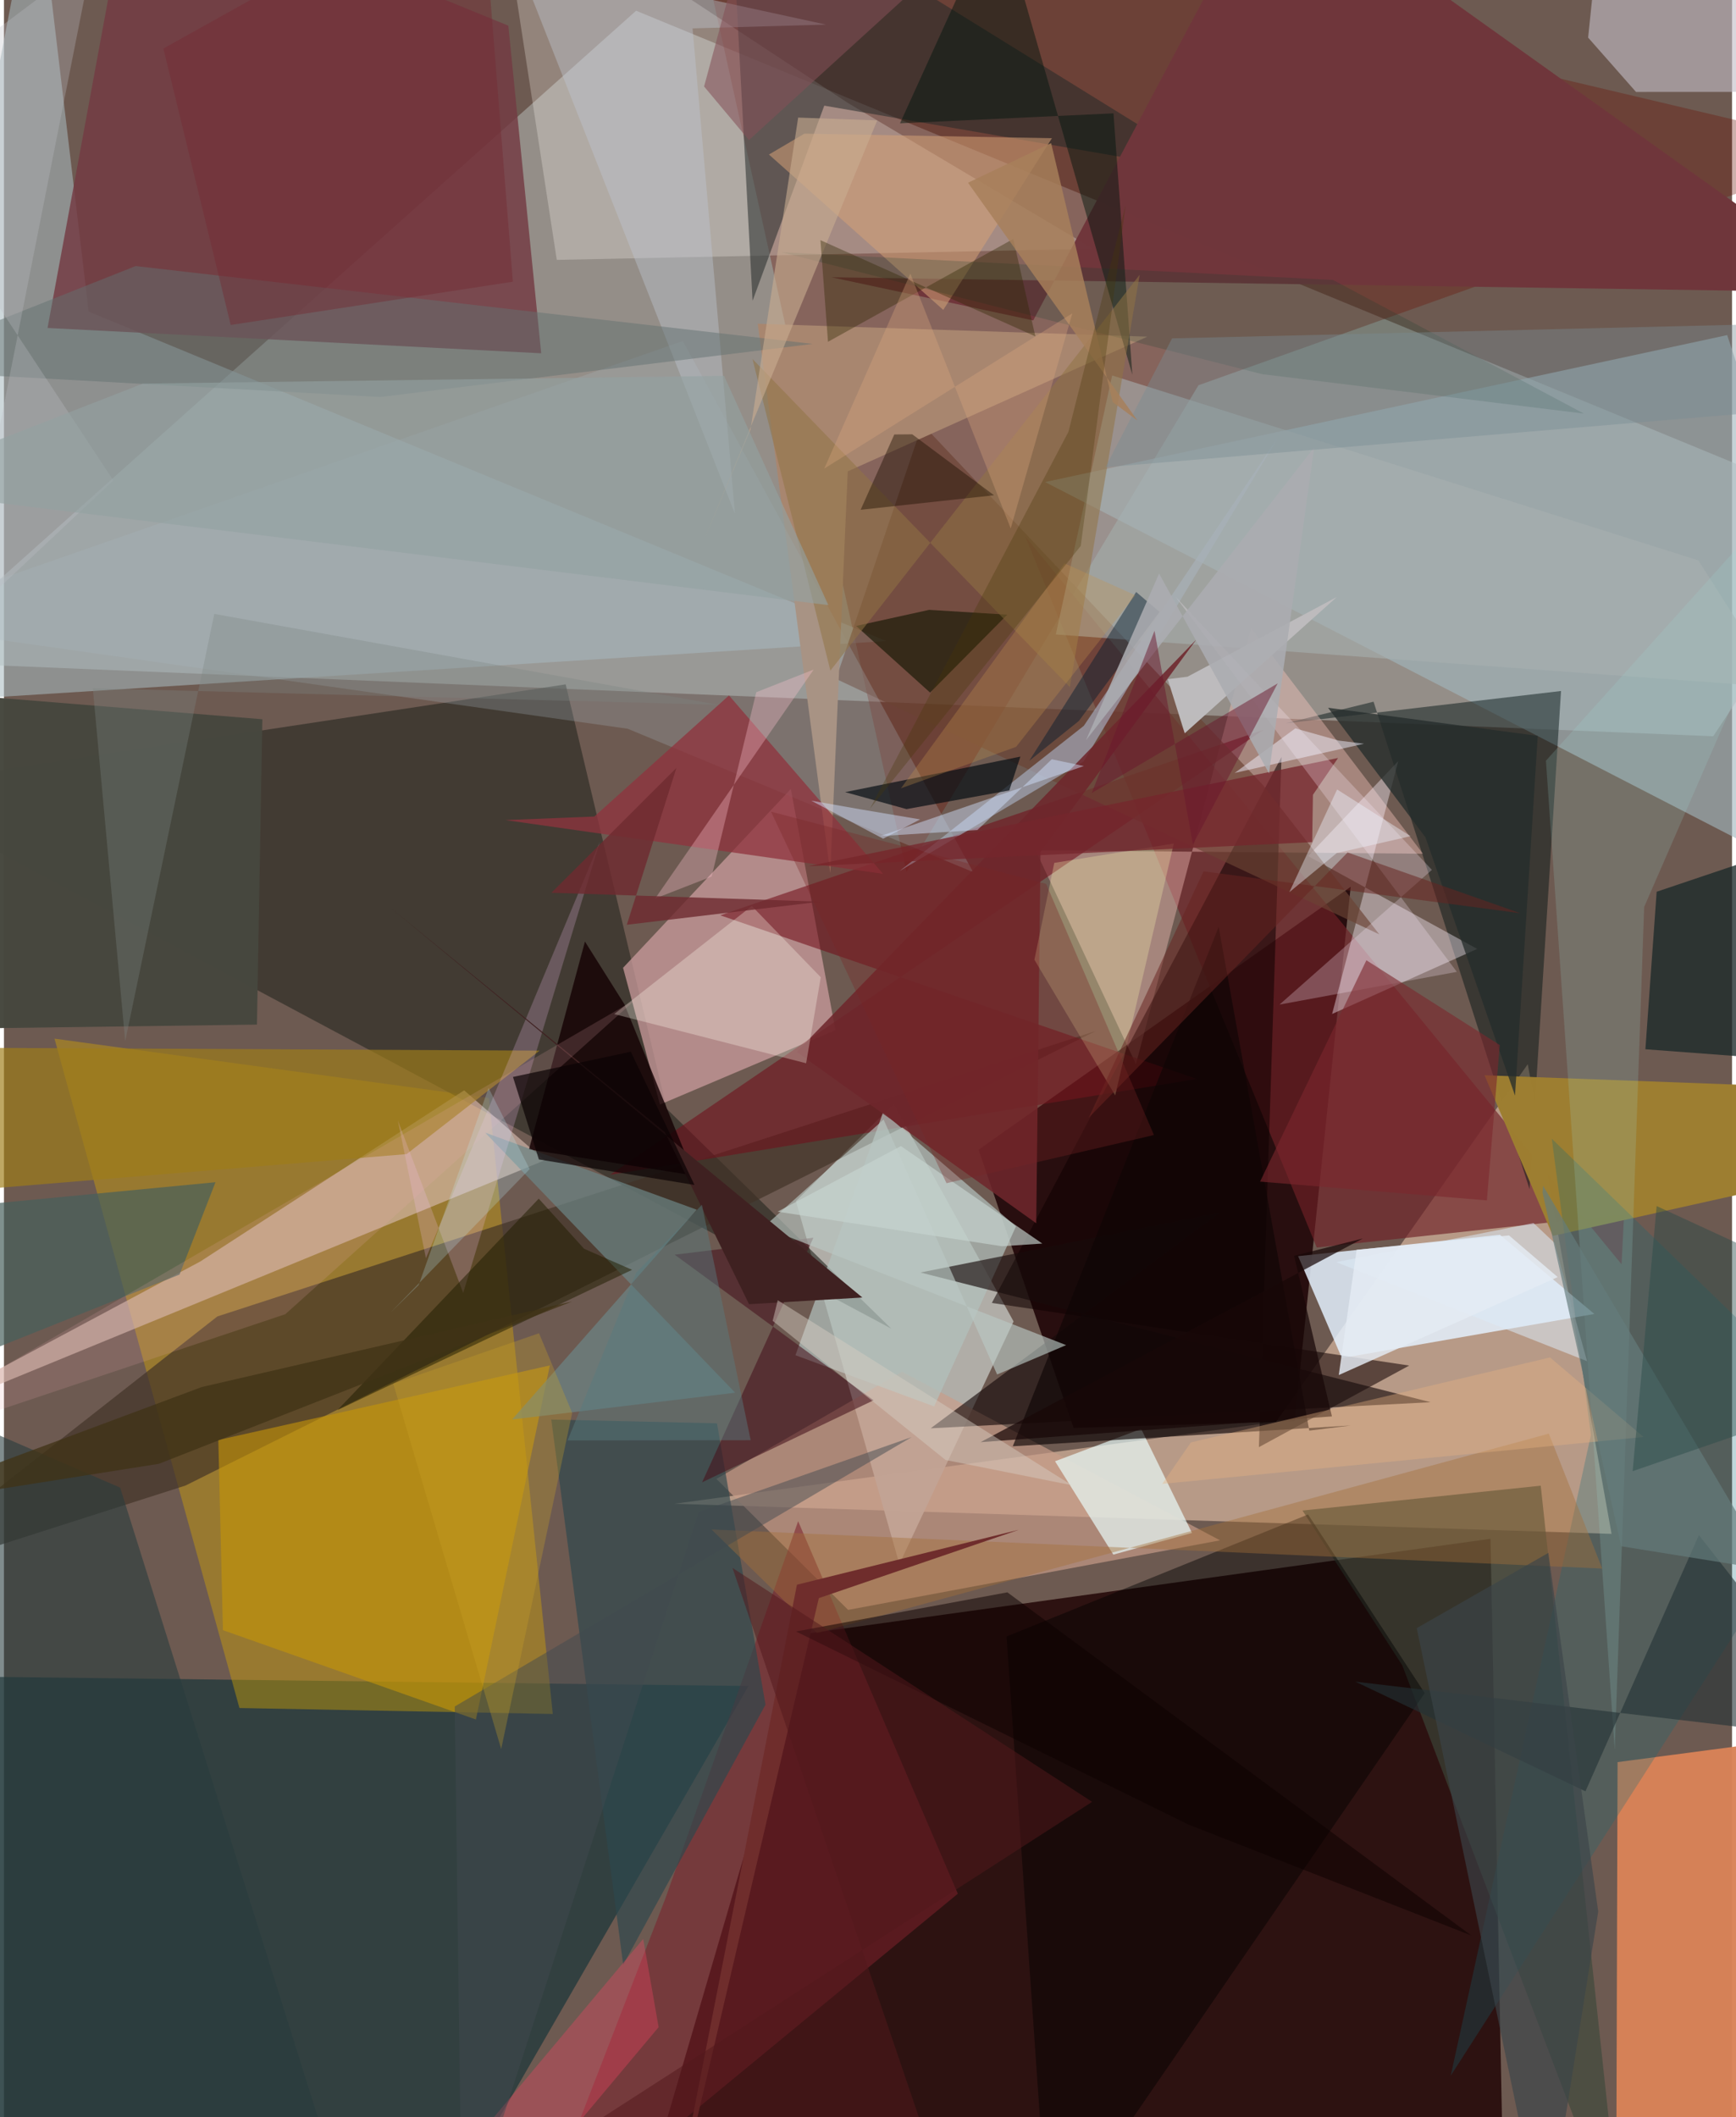 <svg xmlns="http://www.w3.org/2000/svg" width="228" height="278" viewBox="0 0 836 1024"><path fill="#6d5a51" d="M0 0h836v1024H0z"/><path fill="#bfc6c4" fill-opacity=".482" d="M898 249.073l-71.12 107.035-873.536-36.07L305.822 5.186z"/><path fill="#26090a" fill-opacity=".89" d="M389.536 789.975l329.62-45.718 6.283 318.558L302.85 1086z"/><path fill="#260c0d" fill-opacity=".961" d="M471.498 556.082l180.014-127.188-27.091 258.5-106.953 3.246z"/><path fill="#fedabc" fill-opacity=".506" d="M324.345 727.314l291.06-39.609 121.777-173.007 40.522 227.177z"/><path fill="#b5b4ad" fill-opacity=".929" d="M488.427 639.138l-57.998-105.266-47.29 47.086 50.036 175.544z"/><path fill="#1a353a" fill-opacity=".702" d="M214.886 1067.17L-62 1086l26.301-275.325 395.852 4.795z"/><path fill="#6a0f00" fill-opacity=".325" d="M898 72.305L577.878 186.322 436.61 421.695 329.435-62z"/><path fill="#d5a700" fill-opacity=".408" d="M113.919 826.107l151.587 2.884-30.885-297.942-210.172-28.69z"/><path fill="#292922" fill-opacity=".624" d="M320.625 536.287L271.747 331l-331.96 50.331 489.469 261.286z"/><path fill="#a7babf" fill-opacity=".561" d="M-62 340.83l488.794-30.778-385.82-159.344L15.707-62z"/><path fill="#e4f1ff" fill-opacity=".831" d="M723.7 597.218l45.665 38.298-122.135 21.356-21.157-49.319z"/><path fill="#d98357" fill-opacity=".965" d="M871.132 1086l-91.223-2.916.708-230.813 105.587-13.95z"/><path fill="#cd9d9e" fill-opacity=".733" d="M402.23 498.268l-84.878 35.975-17.847-66.15 81.162-86.498z"/><path fill="#a1b7bc" fill-opacity=".62" d="M833.65 162.075L898 356.976l-16.593 70.895-377.732-194.72z"/><path fill="#733b43" fill-opacity=".824" d="M259.907 170.871L244.005 12.413 61.756-62 21.084 158.63z"/><path fill="#403126" fill-opacity=".671" d="M528.228 498.638L87.8 718.513-62 766.457l165.246-129.743z"/><path fill="#d5b9ad" fill-opacity=".647" d="M222.631 527.367l38.93 33.836L-62 694.078l157.019-83.962z"/><path fill="#6f2026" fill-opacity=".659" d="M635.097 603.384L494.099 259.511l288.45 351.982 1.232-24.117z"/><path fill="#fffdf3" fill-opacity=".259" d="M408.296 49.815L238.596-62l28.842 187.697 259.503-5.362z"/><path fill="#001312" fill-opacity=".471" d="M753.27 334.21l-15.228 240.954-75.467-235.78-42.369 10.423z"/><path fill="#ffcac4" fill-opacity=".38" d="M499.055 411.25l187.412 1.68-83.151-109.226-55.693 210.98z"/><path fill="#c99c89" fill-opacity=".678" d="M408.39 778.651l-63.74-63.359 89.796-51.83 153.867 81.547z"/><path fill="#710f1a" fill-opacity=".576" d="M609.31 352.978L293.268 568.207l283.846-46.35-230.592-79.152z"/><path fill="#100101" fill-opacity=".549" d="M477.915 630.186L618.045 366.1l-10.941 333.838 72.718-39.466z"/><path fill="#7b212b" fill-opacity=".561" d="M255.136 1086l206.32-170.076-77.252-180.169-64.058 182.023z"/><path fill="#3c483b" fill-opacity=".639" d="M628.213 730.6l115.237-12.022L782.932 1086 676.495 805.529z"/><path fill="#232829" fill-opacity=".529" d="M396.84 51.1l-34.681 94.392L351.082-62l235.85 145.926z"/><path fill="#fcf2ff" fill-opacity=".392" d="M642.518 490.417l70.195-31.465-81.786-44.877 43.586-45.951z"/><path fill="#c69607" fill-opacity=".596" d="M105.938 788.448l122.386 43.223 35.748-171.256-160.368 36.061z"/><path fill="#9d7e31" fill-opacity=".992" d="M887.72 566.96l-138.404 30.798-33.067-77.693 170.08 6.319z"/><path fill="#eafdfb" fill-opacity=".675" d="M536.686 751.91l-28.205-45.157 41.667-15.636 24.598 50.315z"/><path fill="#6b4333" fill-opacity=".667" d="M444.294 205.185l-41.773 123.176 262.825 123.552-56.406-72.335z"/><path fill="#c4bdc6" fill-opacity=".604" d="M766.373 18.183l23.166 26.285L898 44.41 774.691-62z"/><path fill="#2c474e" fill-opacity=".663" d="M368.422 824.494l-23.486-136.082-80.15-1.812 34.78 263.688z"/><path fill="#b2c1bd" fill-opacity=".71" d="M425.312 537.96l64.267 55.23L450 680.249l-67.101-24.774z"/><path fill="#180c0b" fill-opacity=".643" d="M443.396 615.469l144.843-28.988-139.909 104.34 241.829-12.625z"/><path fill="#a8866f" fill-opacity=".992" d="M408.207 227.985l144.974-65.16-188.516-6.23 35.104 265.7z"/><path fill="#70373c" fill-opacity=".996" d="M612.962-62L898 141.47l-497.657-7.364 97.585 20.877z"/><path fill="#150204" fill-opacity=".82" d="M300.14 485.678l-19.073-30.295-27.078 100.564 79.93 12.608z"/><path fill="#1c2a29" fill-opacity=".78" d="M799.535 431.304l-5.45 76.185 65.716 4.926L898 398.12z"/><path fill="#aab5ca" fill-opacity=".616" d="M433.237 421.321l89.164-70.26 94.048-139.619-94.173 156.91z"/><path fill="#000100" fill-opacity=".447" d="M630.886 732.492l56.455 86.427-182.043 264.865-20.28-292.28z"/><path fill="#46473e" fill-opacity=".984" d="M122.397 495.563l2.61-147.687-150.895-12.232L-62 498.06z"/><path fill="#9f7d19" fill-opacity=".675" d="M-62 579.4l27.496-72.72 293.64 1.472-64.352 50.05z"/><path fill="#a9b6bf" fill-opacity=".263" d="M301.743 352.466l167.109 69.341-140.437-256.872L-62 301.005z"/><path fill="#6b8484" fill-opacity=".71" d="M335.15 585.097l-89.34 101.46 107.947-12.947-120.964-125.8z"/><path fill="#106979" fill-opacity=".267" d="M748.79 550.738L898 695.467 699.916 1003.91l67.809-309.905z"/><path fill="#a8afaf" fill-opacity=".592" d="M858.888 332.45l-350.04-25.577 27.258-125.282 283.59 89.423z"/><path fill="#8f333d" fill-opacity=".753" d="M285.6 394.929l-43.027 1.72 182.715 26.001-74.533-86.29z"/><path fill="#46141d" fill-opacity=".584" d="M391.591 598.634l-53.839 118.304 82.967-39.673-96.233-70.412z"/><path fill="#060e14" fill-opacity=".694" d="M491.714 365.947l-5.36 16.366-49.716 9.022-29.702-8.21z"/><path fill="#283c3d" fill-opacity=".588" d="M56.215 719.521L-60.342 669.12l58.245 412.432L171.288 1086z"/><path fill="#6e262c" fill-opacity=".871" d="M576.812 309.344l-75.354 102.751-2.076 179.556-115.927-82.87z"/><path fill="#01170e" fill-opacity=".475" d="M480.949-44.753L433.484 59.65l103.277-4.826 9.12 126.446z"/><path fill="#d5a277" fill-opacity=".541" d="M506.981 66.846l-52.562 83.048-84.34-75.15 17.144-10.097z"/><path fill="#fffcb3" fill-opacity=".271" d="M498.507 464.18l9.603-46.834 57.837-9.367-28.358 121.835z"/><path fill="#bfc6d4" fill-opacity=".404" d="M247.705-20.678L397.7 11.899l-64.572 1.831 20.5 234.77z"/><path fill="#9cd8d4" fill-opacity=".18" d="M745.963 367.928L898 198.821 793.48 438.68l-14.226 407.69z"/><path fill="#637170" fill-opacity=".482" d="M-62 178.584l244.074 13.423 209.206-25.669L63.694 128.68z"/><path fill="#0f0505" fill-opacity=".647" d="M587.647 448.252l43.83 243.688 20.119-2.49-163.557 10.066z"/><path fill="#fffbf0" fill-opacity=".298" d="M388.063 514.26l7.093-41.597-33.362-34.462-66.565 52.276z"/><path fill="#475f5b" fill-opacity=".694" d="M84.963 616.443l17.371-44.648-106.523 10.212-51.195 90.536z"/><path fill="#a37038" fill-opacity=".416" d="M342.301 739.743l430.89 18.923-25.822-65.274-354.032 96.452z"/><path fill="#bdbbbd" fill-opacity=".992" d="M563 328.5l8.22 26.165 73.538-65.89-72.19 38.529z"/><path fill="#1a1a07" fill-opacity=".678" d="M447.58 294.968l-35.323 7.771 35.781 32.235 37.332-37.675z"/><path fill="#bac9c4" fill-opacity=".639" d="M367.497 593.504l58.037-52.023 54.923 123.306 33.386-14.204z"/><path fill="#f6c3f8" fill-opacity=".22" d="M222.168 625.347l66.09-218.206-84.12 201.409-13.585-66.602z"/><path fill="#211d00" fill-opacity=".522" d="M161.368 682.005l97.352-102.253 21.918 24.22 23.224 10.2z"/><path fill="#123c30" fill-opacity=".204" d="M608.594 180.945L376.189 122l266.768 13.4 121.383 64.646z"/><path fill="#233235" fill-opacity=".608" d="M653.781 813.357l111.3 53.042 54.885-123.927L898 842.167z"/><path fill="#3f2121" d="M415.272 627.565L186.825 438.917l132.872 108.605 40.76 83.271z"/><path fill="#180808" fill-opacity=".722" d="M657.414 599.001L472.46 697.514l169.98-12.448-18.31-77.679z"/><path fill="#75262c" fill-opacity=".753" d="M632.89 407.309l.358-22.893 12.155-17.808-256.483 52.37z"/><path fill="#eb4361" fill-opacity=".361" d="M309.243 937.803l7.463 42.664-50.374 60.08-34.826-9.956z"/><path fill="#907244" fill-opacity=".533" d="M399.81 324.36l-37.7-150.745L515.634 332.34l33.787-199.42z"/><path fill="#ffc4d1" fill-opacity=".322" d="M315.034 434.585l76.701-110.751-27.787 10.966-21.588 89.138z"/><path fill="#ffeffe" fill-opacity=".251" d="M617.084 485.88l73.714-65.157-123.862-131.892 135.927 181.222z"/><path fill="#d2e3ff" fill-opacity=".459" d="M470.914 401.459l35.997-34.23 15.535 3.276-98.401 33.863z"/><path fill="#252d2c" fill-opacity=".769" d="M687.688 405.007l43.319 124.896 11-173.974-101.434-13.604z"/><path fill="#ebaaaf" fill-opacity=".173" d="M305.872 483.182L-25.9 675.839l-33.988 25.436 196.01-65.65z"/><path fill="#d6ccc3" fill-opacity=".459" d="M374.33 628.876l-2.443 9.97 83.637 67.3 61.14 12.224z"/><path fill="#e7b482" fill-opacity=".38" d="M793.205 695.022L560.35 717.704l13.873-20.06 173.72-41.088z"/><path fill="#6f2d2c" d="M383.622 766.469l107.286-26.553-96.696 33.044L320.99 1086z"/><path fill="#c8ad91" fill-opacity=".604" d="M384.211 56.87l38.25 1.365-84.568 204.858 23.253-55.272z"/><path fill="#6e2a2f" fill-opacity=".808" d="M301.327 447.278l93.657-11.176-130.136-4.306 60.459-60.354z"/><path fill="#7c272e" fill-opacity=".6" d="M717.398 580.59l-109.72-9.094 51.427-107.05 64.517 41.01z"/><path fill="#f1f1ff" fill-opacity=".482" d="M624.722 352.289l-29.341 21.56 62.593-14.139-12.357-1.534z"/><path fill="#2f2600" fill-opacity=".376" d="M488.287 115.56l10.676 47.139-103.972-46.526 3.653 49.135z"/><path fill="#dcebf8" fill-opacity=".533" d="M739.962 591.537l-95.43 18.919 121.316 47.89-15.75-57.216z"/><path fill="#672420" fill-opacity=".518" d="M524.762 540.603l55.573-119.17 153.29 20.272-83.617-29.4z"/><path fill="#001b2e" fill-opacity=".439" d="M495.998 367.99l51.72-81.667 11.297 9.615-39 52.757z"/><path fill="#c6d4d0" fill-opacity=".655" d="M433.922 554.314l-59.655 31.733 108.514 16.72 19.526-1.302z"/><path fill="#1e0e01" fill-opacity=".427" d="M414.439 246.567l16.288-36.425 8.68-.078 39.553 29.481z"/><path fill="#bebdc3" fill-opacity=".302" d="M-62 58.115L42.741-20.327l-63.729 322.165 73.901-69.453z"/><path fill="#835057" fill-opacity=".557" d="M338.707 41.834l21.699 25.915 76.247-69.493-85.441-2.82z"/><path fill="#7c8683" fill-opacity=".325" d="M101.753 296.93l-43.099 206.7-15.671-170.747 302.33 7.983z"/><path fill="#abacb1" fill-opacity=".871" d="M611.99 374.04l21.837-157.605L523.45 358.018l35.372-80.62z"/><path fill="#3b4549" fill-opacity=".647" d="M747.148 751.075l-63.69 36.399L745.534 1086l25.727-161.435z"/><path fill="#0c0100" fill-opacity=".51" d="M485.43 770.157l224.403 165.954-136.912-53.675-189.745-93.346z"/><path fill="#e4ebf4" fill-opacity=".824" d="M645.743 665.07l105.913-47.384-23.55-20.156-73.723 6.94z"/><path fill="#788c93" fill-opacity=".408" d="M874.526 156.21l-19.207 42.692-322.444 27.09 32.229-62.33z"/><path fill="#6a182e" fill-opacity=".494" d="M526.258 383.538l30.358-78.454 18.584 103.4 41.006-77.962z"/><path fill="#edf5fe" fill-opacity=".404" d="M644.94 381.846l35.527 22.577-35.7 8.177-22.948 18.928z"/><path fill="#93a1a2" fill-opacity=".608" d="M348.364 181.782l50.451 110.886L-62 235.928l129.256-50.4z"/><path fill="#424a50" fill-opacity=".482" d="M439.07 695.095L218.077 825.363l3.498 260.255L336.09 731.295z"/><path fill="#cedaf8" fill-opacity=".49" d="M443.205 396.313l-28.94-4.88-23.737-4.184 34.8 18.414z"/><path fill="#c7944b" fill-opacity=".294" d="M513.09 272.502l-79.14 108.775 55.692-20.053 57.684-73.331z"/><path fill="#577a7f" fill-opacity=".459" d="M305.83 615.536l31.85-32.834 23.557 113.872-88.592.105z"/><path fill="#657c7c" fill-opacity=".678" d="M744.597 573.509l-.272 3.37 38.053 170.988 72.435 11.666z"/><path fill="#a7805a" fill-opacity=".831" d="M466.374 88.38l40.21-19.177 29.795 125.276 11.973 8.909z"/><path fill="#483609" fill-opacity=".302" d="M520.923 264.05l21.719-164.886-27.673 109.688-96.027 182.3z"/><path fill="#403316" fill-opacity=".757" d="M95.725 670.853L274.86 629.48 74.946 707.994-62 729.642z"/><path fill="#bfeefe" fill-opacity=".231" d="M200.622 621.55l33.82-95.343 19.87 39.246-67.28 69.384z"/><path fill="#cda528" fill-opacity=".294" d="M240.546 845.962l34.345-162.608-16.034-38.517-70.505 24.407z"/><path fill="#284947" fill-opacity=".439" d="M799.528 583.326l-11.614 128.23L898 673.587l-4.844-47.102z"/><path fill="#e1a981" fill-opacity=".314" d="M396.844 226.622l41.648-94.3 48.547 123.28 29.814-104.057z"/><path fill="#0b0204" fill-opacity=".698" d="M303.25 508.684l-57.001 12.202 12.533 39.902 75.264 12.339z"/><path fill="#742b35" fill-opacity=".451" d="M109.697 157.186L77.134 23.46 230.467-62l15.74 198.256z"/><path fill="#52181d" fill-opacity=".514" d="M459.733 1074.48L193.546 1086l332.876-214.505L352.44 758.344z"/><path fill="#792624" fill-opacity=".333" d="M455.972 572.275l-84.907-179.71 133.113 34.937 52.153 121.472z"/></svg>